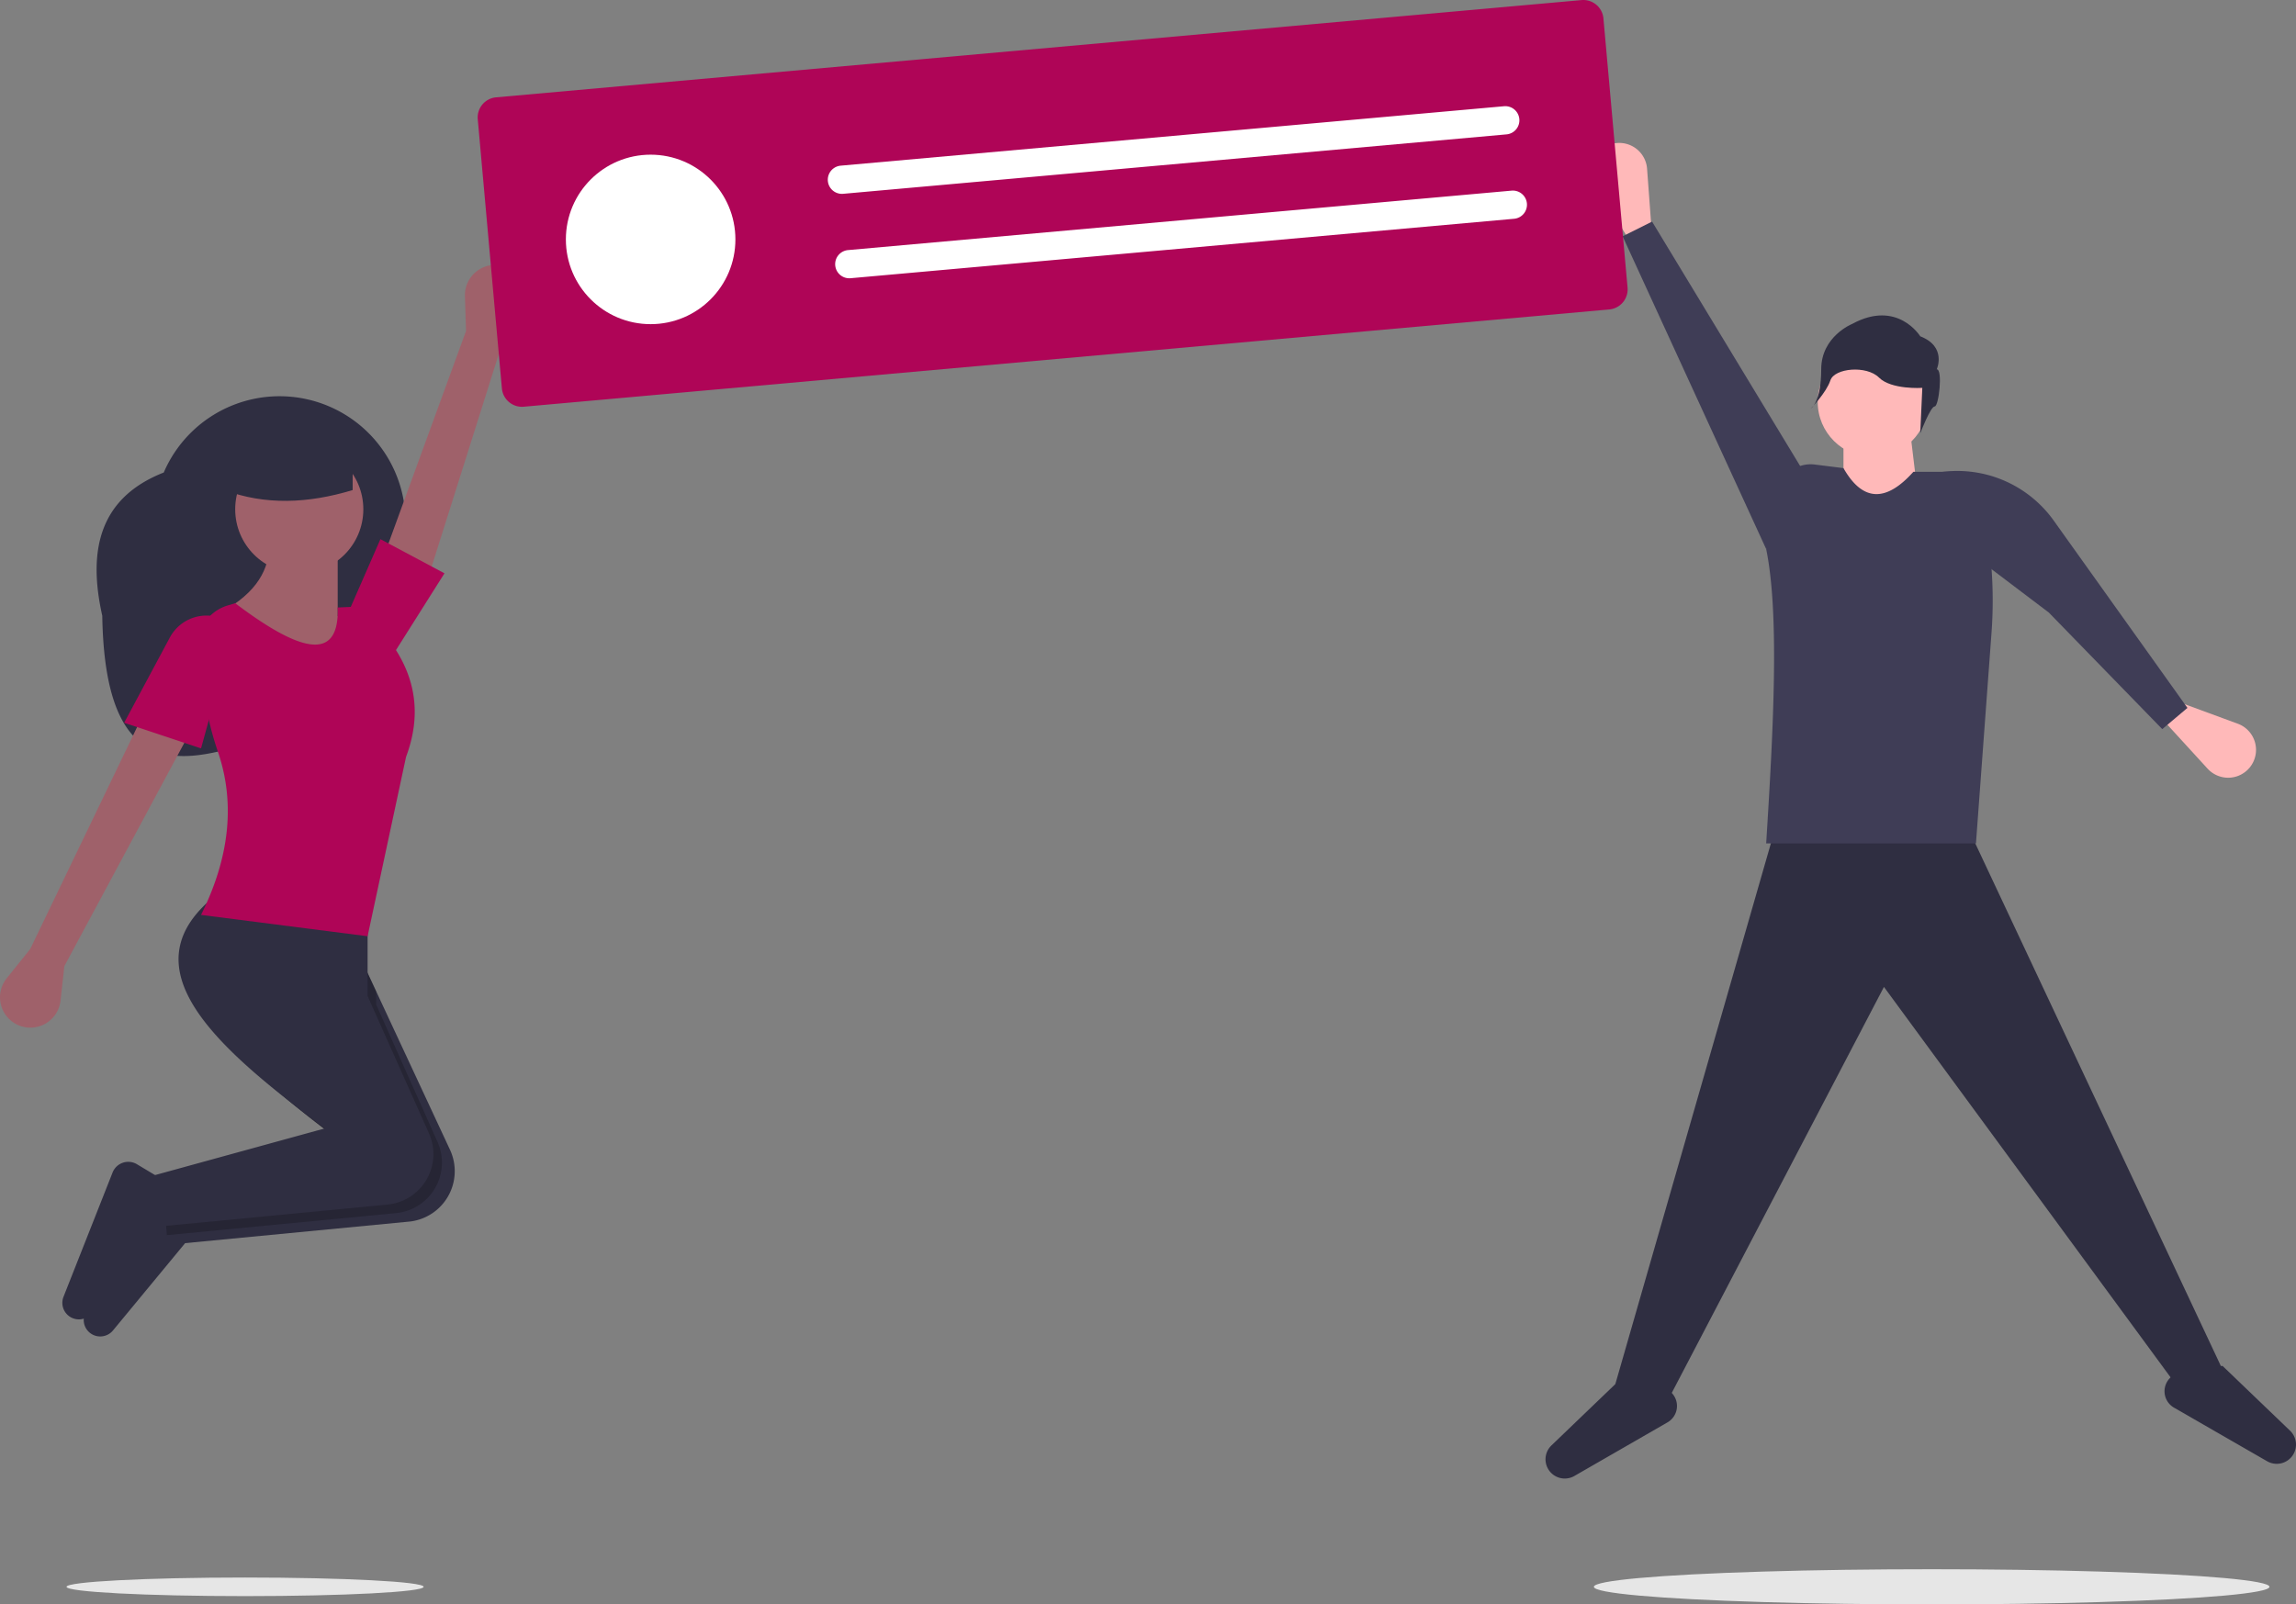<svg id="a31e7729-94ce-4b70-883a-94bdaa3e886c" data-name="Layer 1" xmlns="http://www.w3.org/2000/svg" width="951.571" height="665.128" viewBox="0 0 951.571 665.128"><rect x="0" y="0" width="951.571" height="665.128" fill="#808080" stroke="none"/><path d="M166.6,372.686c.91,56.174,21.905,62.255,47.689,56.397,29.454-6.693,53.63-27.671,65.545-55.427l8.217-19.142a52.217,52.217,0,0,0-27.384-68.58l-0,0a52.217,52.217,0,0,0-68.58,27.384C165.643,323.705,160.421,345.209,166.6,372.686Z" transform="translate(-124.215 -117.436)" fill="#2f2e41"/><path d="M332.389,259.626l7.914-13.391a12.58,12.58,0,0,0-7.109-18.417h0a12.58,12.58,0,0,0-16.295,12.423l.465,14.395-37.191,101.921,20.281,4.234Z" transform="translate(-124.215 -117.436)" fill="#9f616a"/><path d="M136.73,510.879l-9.741,12.127a12.58,12.58,0,0,0,4.412,19.242l0,0a12.58,12.58,0,0,0,17.898-9.975l1.59-14.314,51.332-95.583-19.471-7.08Z" transform="translate(-124.215 -117.436)" fill="#9f616a"/><path d="M196.912,611.773l1.434,17.223.336,4.018,95.335-9.169a21.02,21.02,0,0,0,16.833-29.471L280.105,528.368l-10.62-22.798-46.021-10.62c-37.95,29.047-3.806,61.102,39.154,93.53q2.522,1.912,5.098,3.823Z" transform="translate(-124.215 -117.436)" fill="#2f2e41"/><path d="M164.789,671.411h0a6.85,6.85,0,0,0,6.249-2.418l31.185-37.75-1.77-17.701-10.633-6.38a6.987,6.987,0,0,0-10.094,3.426l-20.34,51.527A6.85,6.85,0,0,0,164.789,671.411Z" transform="translate(-124.215 -117.436)" fill="#2f2e41"/><path d="M191.602,608.232l1.77,21.241,4.974-.478,90.361-8.691a21.02,21.02,0,0,0,16.833-29.471L280.105,533.89v-5.523l-10.62-22.798-46.021-10.62c-37.95,29.047-3.806,61.102,39.154,93.53l-.212.283Z" transform="translate(-124.215 -117.436)" opacity="0.2"/><path d="M155.938,664.331h0a6.85,6.85,0,0,0,6.249-2.418L193.372,624.163l-1.77-17.701-10.633-6.38a6.987,6.987,0,0,0-10.094,3.426L150.536,655.035A6.85,6.85,0,0,0,155.938,664.331Z" transform="translate(-124.215 -117.436)" fill="#2f2e41"/><path d="M188.062,604.692l1.77,21.241,95.335-9.171A21.023,21.023,0,0,0,302.008,587.294L276.565,530.35V498.489l-61.952-10.62c-39.443,30.187-1.012,63.627,44.251,97.353Z" transform="translate(-124.215 -117.436)" fill="#2f2e41"/><circle cx="124.029" cy="211.127" r="26.551" fill="#9f616a"/><path d="M212.843,372.815,250.014,397.596l31.861-7.08L264.174,372.815V346.264l-28.321-1.77C235.259,355.097,229.184,364.799,212.843,372.815Z" transform="translate(-124.215 -117.436)" fill="#9f616a"/><path d="M207.533,496.719l69.032,8.85,15.931-74.342c7.401-19.734,3.155-37.168-10.547-52.737a11.824,11.824,0,0,0-11.236-9.5l-6.537.285c.74,23.476-16.556,17.821-42.481-1.77l-3.13.939a17.583,17.583,0,0,0-12.341,19.418l2.854,19.268a131.83,131.83,0,0,0,5.619,22.465C221.773,450.748,219.244,473.14,207.533,496.719Z" transform="translate(-124.215 -117.436)" fill="#af0557"/><path d="M175.672,417.066l31.861,10.62,14.16-51.332-4.797-2.181a17.204,17.204,0,0,0-22.285,7.538Z" transform="translate(-124.215 -117.436)" fill="#af0557"/><polygon points="145.27 251.839 162.971 271.309 184.211 237.678 157.66 223.518 145.27 251.839" fill="#af0557"/><path d="M217.268,320.598c16.684,6.291,34.49,5.639,53.102,0V299.358H217.268Z" transform="translate(-124.215 -117.436)" fill="#2f2e41"/><polygon points="921.132 567.779 902.827 575.406 780.798 409.141 692.327 578.457 669.447 573.881 736.563 340.5 814.356 340.5 921.132 567.779" fill="#2f2e41"/><path d="M1069.903,724.001h0a7.976,7.976,0,0,1-6.078-.783l-38.603-22.226a7.833,7.833,0,0,1-1.63-12.327l3.45-3.45,18.304-1.525,27.982,26.863A7.976,7.976,0,0,1,1069.903,724.001Z" transform="translate(-124.215 -117.436)" fill="#2f2e41"/><path d="M770.63,730.103h0a7.976,7.976,0,0,0,6.078-.783l38.603-22.226a7.833,7.833,0,0,0,1.63-12.327l-3.45-3.45-18.304-1.525-27.982,26.863A7.976,7.976,0,0,0,770.63,730.103Z" transform="translate(-124.215 -117.436)" fill="#2f2e41"/><path d="M808.915,215.403l-7.627,4.576-15.805-25.683a11.551,11.551,0,0,1,7.458-17.357h0a11.551,11.551,0,0,1,13.899,10.45Z" transform="translate(-124.215 -117.436)" fill="#ffb9b9"/><path d="M1020.188,415.361l3.164-8.312,28.303,10.411a11.551,11.551,0,0,1,4.872,18.252l0,0a11.551,11.551,0,0,1-17.385.382Z" transform="translate(-124.215 -117.436)" fill="#ffb9b9"/><circle cx="776.222" cy="166.609" r="22.88" fill="#ffb9b9"/><polygon points="796.052 215.42 764.019 215.42 764.019 180.337 791.476 177.286 796.052 215.42" fill="#ffb9b9"/><path d="M943.147,467.088H856.201c3.066-48.512,5.494-95.393,0-122.029l5.056-24.267a13.672,13.672,0,0,1,15.081-10.778l11.896,1.487c8.056,14.163,17.793,14.027,28.982,1.525h14.329a14.365,14.365,0,0,1,14.362,14.65v0a181.465,181.465,0,0,1,3.687,52.081Z" transform="translate(-124.215 -117.436)" fill="#3f3d56"/><polygon points="672.497 97.967 684.7 91.866 750.291 200.167 731.987 227.623 672.497 97.967" fill="#3f3d56"/><path d="M1020.361,419.701l10.429-8.797-55.413-77.648a49.111,49.111,0,0,0-48.844-19.775l-1.748.321,20.953,36.668,27.597,20.894Z" transform="translate(-124.215 -117.436)" fill="#3f3d56"/><path d="M926.898,270.538s4.275-9.406-6.841-13.681c0,0-9.406-15.392-28.218-5.131,0,0-12.826,5.131-12.826,18.812s-4.275,16.247-4.275,16.247,6.367-6.532,8.077-11.662,15.01-6.295,20.141-1.164,17.957,4.275,17.957,4.275l-.855,18.812s4.275-11.116,5.986-11.116S929.463,270.538,926.898,270.538Z" transform="translate(-124.215 -117.436)" fill="#2f2e41"/><ellipse cx="800.571" cy="657.836" rx="140" ry="7.292" fill="#e6e6e6"/><ellipse cx="101.571" cy="657.836" rx="74" ry="3.854" fill="#e6e6e6"/><path d="M791.169,245.725,341.3,286.044a8.374,8.374,0,0,1-9.078-7.584L322.221,166.866a8.374,8.374,0,0,1,7.584-9.078l449.869-40.319a8.374,8.374,0,0,1,9.078,7.584l10.001,111.593A8.374,8.374,0,0,1,791.169,245.725Z" transform="translate(-124.215 -117.436)" fill="#af0557"/><circle cx="269.655" cy="99.253" r="35.13" fill="#fff"/><path d="M472.588,186.12a5.855,5.855,0,0,0,1.045,11.663L748.553,173.144a5.855,5.855,0,1,0-1.045-11.663Z" transform="translate(-124.215 -117.436)" fill="#fff"/><path d="M475.724,221.11a5.855,5.855,0,1,0,1.045,11.663L751.689,208.134a5.855,5.855,0,1,0-1.045-11.663Z" transform="translate(-124.215 -117.436)" fill="#fff"/></svg>